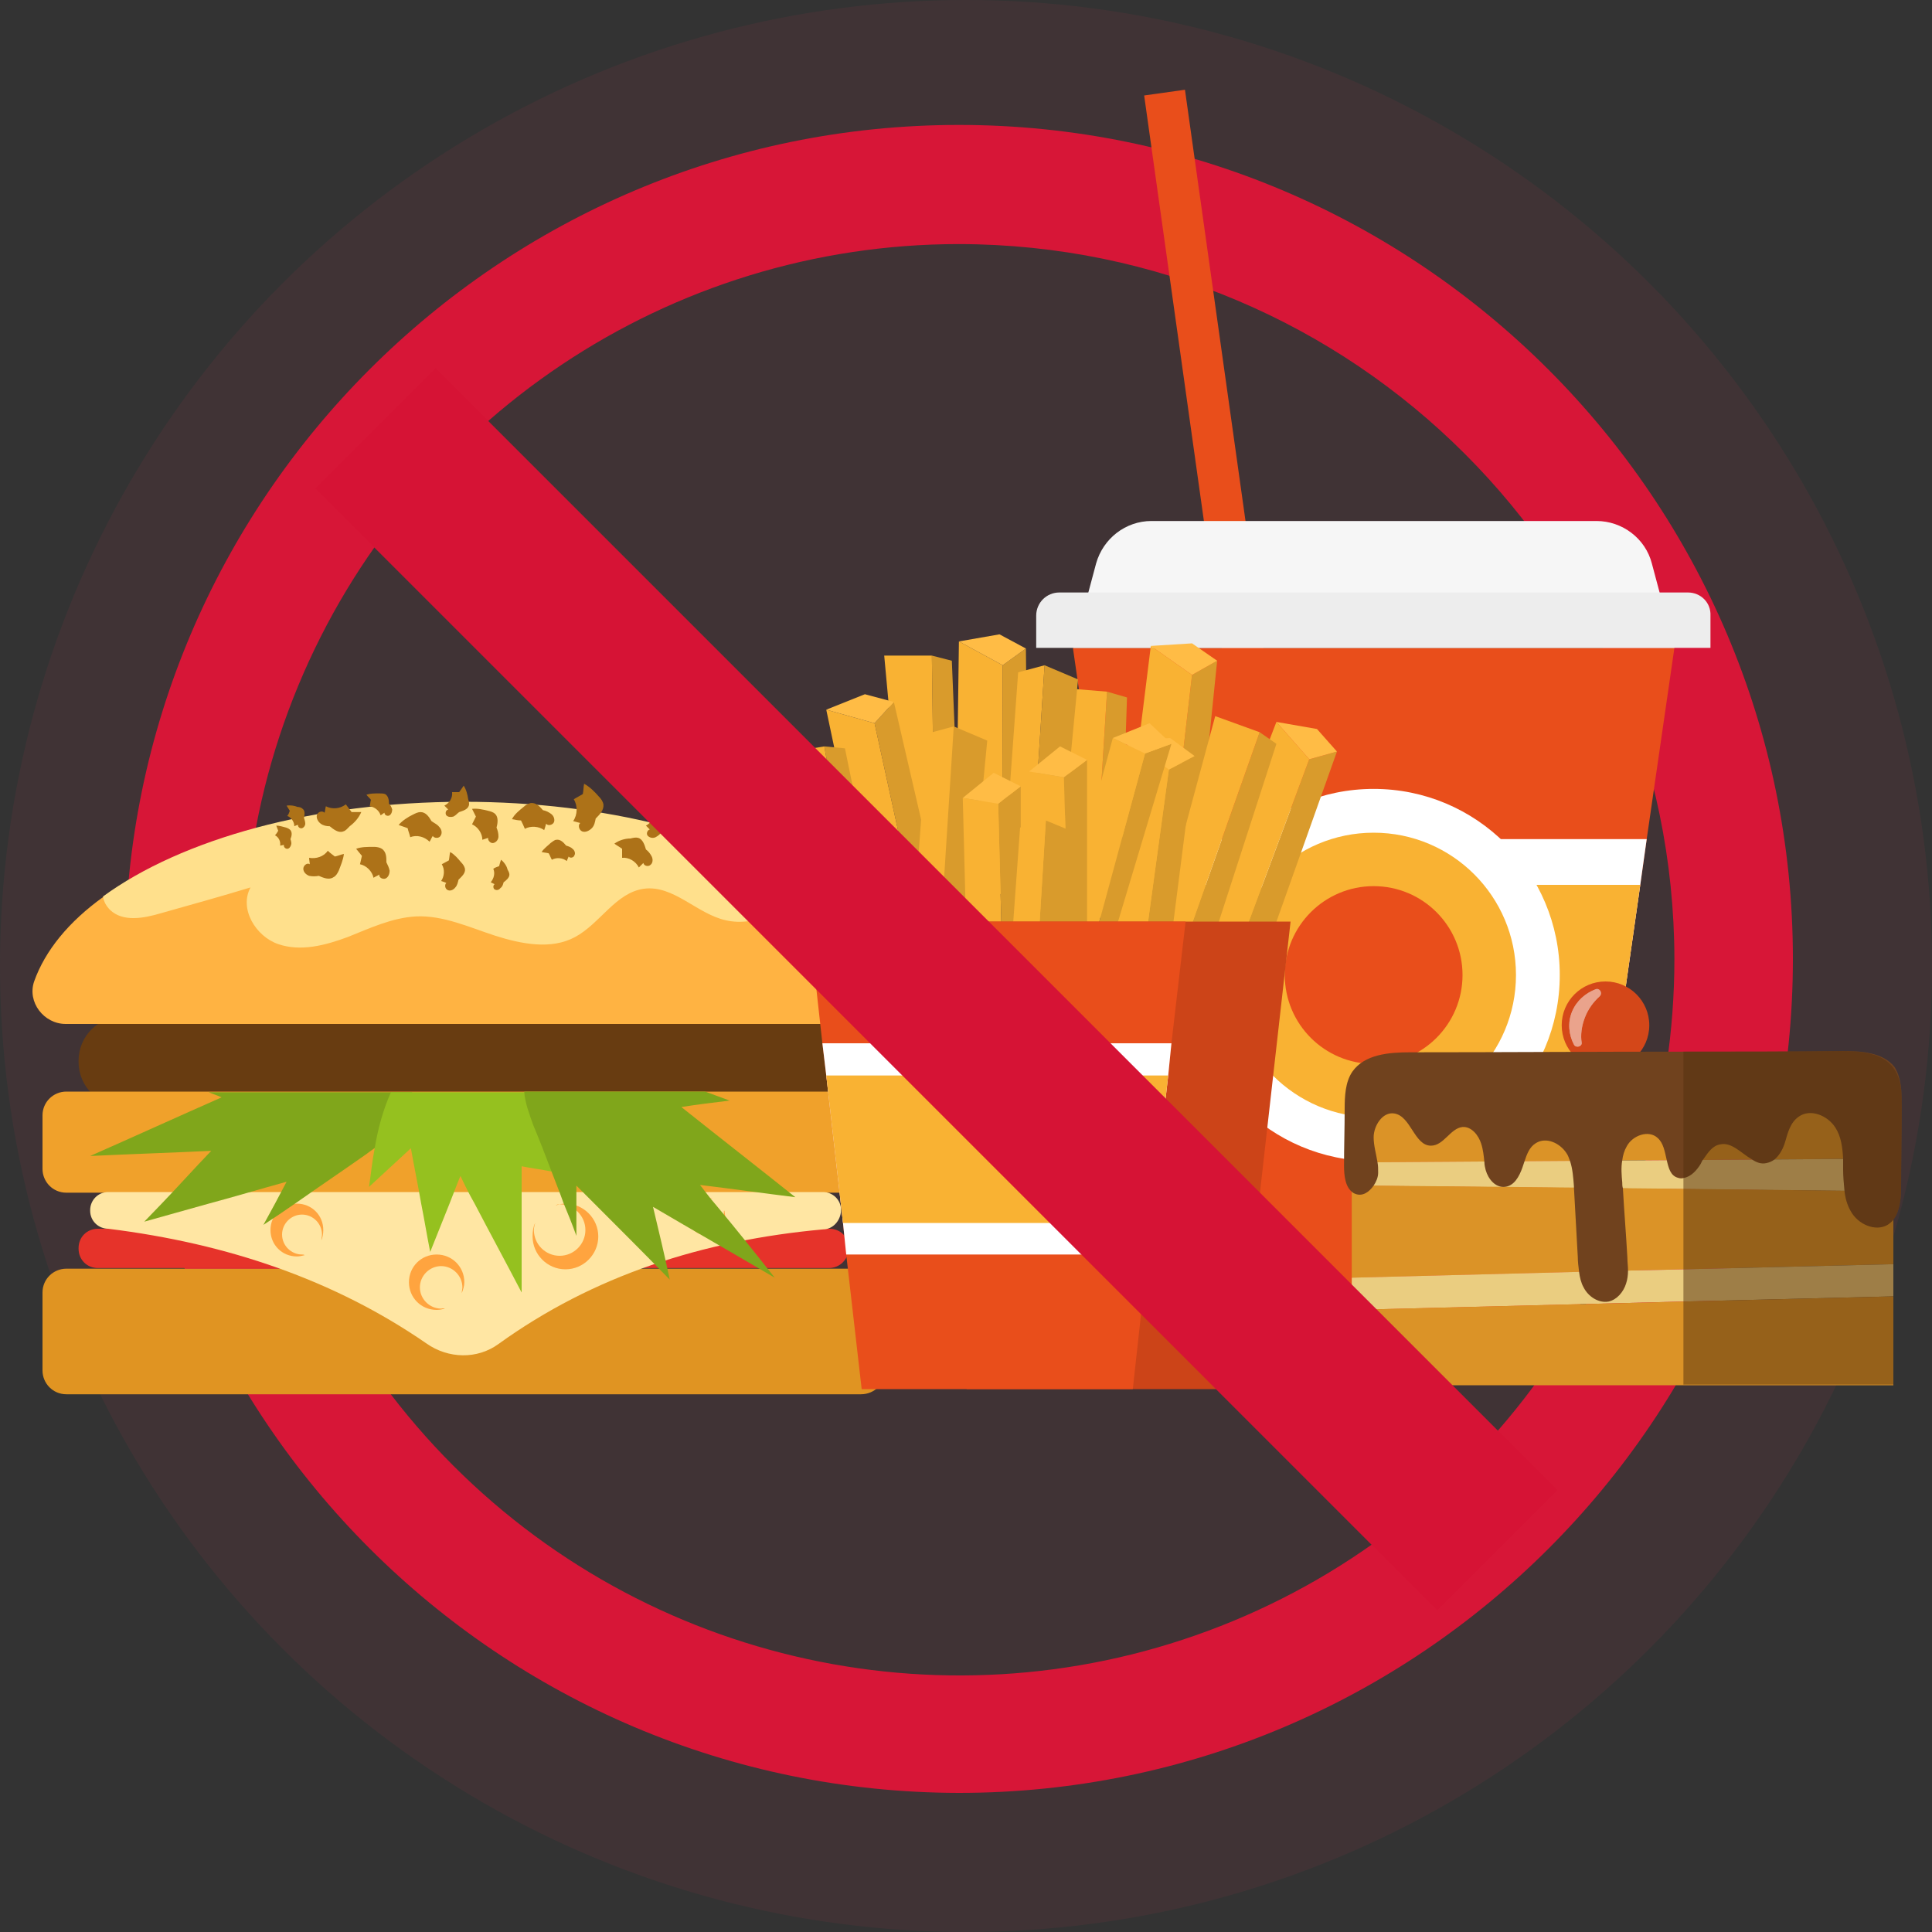 <?xml version="1.0" encoding="utf-8"?>
<!-- Generator: Adobe Illustrator 25.0.0, SVG Export Plug-In . SVG Version: 6.00 Build 0)  -->
<svg version="1.1" id="Layer_1" xmlns="http://www.w3.org/2000/svg" xmlns:xlink="http://www.w3.org/1999/xlink" x="0px" y="0px"
	 viewBox="0 0 300 300" style="enable-background:new 0 0 300 300;" xml:space="preserve">
<rect x="0" y="0" width="300" height="300" fill="#333333" stroke="none"/>
<style type="text/css">
	.st0{fill:#D61335;}
	.st1{opacity:7.703218e-02;fill-rule:evenodd;clip-rule:evenodd;fill:#E13856;enable-background:new    ;}
	.st2{fill:#E09422;}
	.st3{fill:#683C11;}
	.st4{fill:#F0A12B;}
	.st5{fill:#FFB342;}
	.st6{fill:#FFE08C;}
	.st7{fill:#AD7218;}
	.st8{fill:#E6332A;}
	.st9{fill:#FFE6A3;}
	.st10{fill:#FFA43F;}
	.st11{fill:#80A61B;}
	.st12{fill:#95C11F;}
	.st13{fill:#E94E1B;}
	.st14{fill:#F6F6F6;}
	.st15{fill:#EDEDED;}
	.st16{fill:#FFFFFF;}
	.st17{fill:#F9B233;}
	.st18{fill:#D99B2C;}
	.st19{fill:#FFBC45;}
	.st20{fill:#CC4418;}
	.st21{fill:#D44719;}
	.st22{opacity:0.5;}
	.st23{fill:#D8D8D8;}
	.st24{fill:#DB9327;}
	.st25{fill:#EACD80;}
	.st26{fill:#70421E;}
	.st27{opacity:0.5;fill:#53300E;enable-background:new    ;}
</style>
<path id="Shape" class="st0" d="M148.9,278.4c-71.5-0.1-129.4-58-129.5-129.5c0-71.4,58.1-129.5,129.5-129.5s129.5,58.1,129.5,129.5
	C278.4,220.4,220.4,278.4,148.9,278.4L148.9,278.4z M148.9,37.9c-44.9,0-85.4,27.1-102.6,68.6s-7.7,89.3,24.1,121.1
	s79.6,41.3,121.1,24.1S260,193.9,260,148.9C259.9,87.6,210.3,38,148.9,37.9z"/>
<g id="Page-1_1_">
	<g id="For-you-and-your-partner-Copy-4_1_" transform="translate(-57, -1998)">
		<g id="Group-4_1_" transform="translate(57, 1998)">
			<circle id="Mask-Copy-2_1_" class="st1" cx="150" cy="150" r="150"/>
		</g>
	</g>
</g>
<g>
	<path class="st2" d="M133.7,216.5H10.3c-2.1,0-3.7-1.7-3.7-3.7v-12.1c0-2.1,1.7-3.7,3.7-3.7h123.4c2.1,0,3.7,1.7,3.7,3.7v12.1
		C137.5,214.8,135.8,216.5,133.7,216.5z"/>
	<path class="st3" d="M124.8,171.8H19.1c-3.8,0-6.9-3.1-6.9-6.9v-0.2c0-3.8,3.1-6.9,6.9-6.9h105.8c3.8,0,6.9,3.1,6.9,6.9v0.1
		C131.7,168.7,128.7,171.8,124.8,171.8z"/>
	<path class="st4" d="M137.5,173.2v8.3c0,2.1-1.7,3.7-3.7,3.7H10.3c-2.1,0-3.7-1.7-3.7-3.7v-8.3c0-2.1,1.7-3.7,3.7-3.7h123.4
		C135.8,169.5,137.5,171.2,137.5,173.2z"/>
	<path class="st5" d="M133.8,159H10.2c-3.4,0-6-3.4-4.9-6.6c1.7-4.8,5.4-9.3,10.7-13.1c12.2-8.9,32.7-14.7,56-14.7
		c22.1,0,41.7,5.3,54,13.4c6.3,4.2,10.8,9.1,12.7,14.5C139.8,155.6,137.3,159,133.8,159z"/>
	<path class="st6" d="M126,137.9c-3.9,3.2-8.5,6.1-13.3,5c-4.5-1-8.1-5.5-12.7-4.9c-4.4,0.6-6.8,5.4-10.7,7.5
		c-3.7,2-8.3,1.1-12.4-0.2c-4-1.3-8.1-3.2-12.3-3c-3.7,0.2-7.1,1.8-10.6,3.2c-3.5,1.3-7.3,2.3-10.8,1.1s-6.1-5.5-4.3-8.8
		c-4.6,1.4-9.3,2.7-13.9,4c-2.7,0.8-5.9,1.4-7.9-0.5c-0.6-0.6-1-1.3-1.1-2.1c12.2-8.9,32.7-14.7,56-14.7
		C94.1,124.5,113.7,129.7,126,137.9z"/>
	<g>
		<path class="st7" d="M61.9,128.1c0.5,0.2,0.9,0.3,1.4,0.5c0.1,0.5,0.3,0.9,0.4,1.4c1-0.4,2.2-0.1,3,0.7c0.2-0.3,0.3-0.6,0.5-0.9
			c0.2,0.4,1,0.4,1.2,0c0.3-0.4,0.2-1-0.2-1.4c-0.3-0.4-0.8-0.6-1.2-0.9c-0.4-0.7-0.9-1.4-1.7-1.4c-0.4,0-0.8,0.2-1.2,0.4
			C63.3,126.9,62.5,127.4,61.9,128.1z"/>
	</g>
	<g>
		<path class="st7" d="M73.3,125.6c0.2,0.4,0.4,0.8,0.6,1.2c-0.2,0.4-0.4,0.8-0.6,1.2c0.9,0.4,1.6,1.4,1.6,2.4
			c0.3-0.1,0.6-0.2,0.9-0.3c-0.1,0.4,0.4,0.9,0.8,0.8c0.5-0.1,0.8-0.6,0.8-1c0-0.5-0.1-0.9-0.3-1.4c0.2-0.7,0.3-1.6-0.2-2.1
			c-0.3-0.3-0.7-0.4-1.1-0.5C75,125.7,74.1,125.5,73.3,125.6z"/>
	</g>
	<g>
		<path class="st7" d="M72,122c-0.2,0.3-0.4,0.6-0.7,1c-0.4,0-0.8,0-1.1,0c0.1,0.9-0.4,1.7-1.2,2.1c0.2,0.2,0.4,0.4,0.6,0.6
			c-0.4,0.1-0.5,0.6-0.3,0.9c0.3,0.3,0.7,0.3,1.1,0.2c0.4-0.2,0.6-0.5,0.9-0.7c0.6-0.2,1.3-0.4,1.5-1c0.1-0.3,0-0.7-0.1-1
			C72.6,123.4,72.4,122.6,72,122z"/>
	</g>
	<g>
		<path class="st7" d="M56.1,126.1c-0.5,0-1,0-1.5,0c-0.3-0.4-0.6-0.8-0.9-1.2c-0.9,0.7-2.1,0.8-3.1,0.3c-0.1,0.3-0.1,0.7-0.2,1
			c-0.4-0.4-1.1-0.1-1.2,0.4c-0.1,0.5,0.2,1,0.6,1.3c0.4,0.3,0.9,0.4,1.4,0.4c0.6,0.5,1.4,1.1,2.1,0.8c0.4-0.1,0.7-0.5,1-0.8
			C55.1,127.7,55.7,127,56.1,126.1z"/>
	</g>
	<g>
		<path class="st7" d="M56.9,123.4c0.2,0.3,0.5,0.5,0.7,0.8c-0.1,0.3-0.1,0.7-0.2,1c0.8,0.1,1.5,0.7,1.7,1.4
			c0.2-0.1,0.4-0.3,0.6-0.4c0,0.4,0.5,0.6,0.8,0.4s0.4-0.6,0.4-0.9c-0.1-0.4-0.3-0.7-0.5-0.9c0-0.6-0.1-1.2-0.6-1.5
			c-0.3-0.1-0.6-0.1-0.9-0.1C58.1,123.2,57.5,123.2,56.9,123.4z"/>
	</g>
	<g>
		<path class="st7" d="M55.3,131.8c0.3,0.4,0.6,0.7,0.9,1.1c-0.1,0.4-0.2,0.9-0.3,1.3c1,0.2,1.9,1.1,2.1,2.1
			c0.3-0.2,0.6-0.3,0.9-0.5c-0.1,0.5,0.6,0.8,1,0.6s0.6-0.7,0.6-1.2c-0.1-0.5-0.3-0.9-0.5-1.3c0-0.8,0-1.6-0.7-2.1
			c-0.3-0.2-0.8-0.3-1.2-0.3C57,131.5,56.1,131.5,55.3,131.8z"/>
	</g>
	<g>
		<path class="st7" d="M77.8,133.5c-0.1,0.3-0.2,0.6-0.3,1c-0.3,0.1-0.6,0.2-0.9,0.4c0.3,0.7,0.1,1.5-0.4,2.1
			c0.2,0.1,0.4,0.2,0.6,0.3c-0.3,0.2-0.2,0.7,0,0.8c0.3,0.2,0.7,0.1,0.9-0.2c0.3-0.2,0.4-0.5,0.5-0.9c0.4-0.3,0.9-0.7,0.9-1.2
			c0-0.3-0.2-0.6-0.3-0.8C78.7,134.5,78.3,133.9,77.8,133.5z"/>
	</g>
	<g>
		<path class="st7" d="M69.9,132.3c-0.1,0.4-0.1,0.8-0.2,1.3c-0.4,0.2-0.7,0.4-1.1,0.6c0.5,0.8,0.4,1.9-0.1,2.6
			c0.3,0.1,0.6,0.2,0.8,0.3c-0.3,0.3-0.2,0.9,0.2,1.1c0.4,0.2,0.9,0,1.2-0.4c0.3-0.3,0.4-0.8,0.5-1.2c0.5-0.5,1.1-1,1-1.7
			c-0.1-0.4-0.3-0.7-0.6-1C71.1,133.3,70.6,132.7,69.9,132.3z"/>
	</g>
	<g>
		<path class="st7" d="M84.1,132.3c0.4,0.1,0.7,0.1,1.1,0.2c0.2,0.3,0.3,0.7,0.5,1c0.7-0.4,1.7-0.3,2.3,0.2c0.1-0.2,0.2-0.5,0.3-0.7
			c0.2,0.3,0.8,0.2,0.9-0.2c0.2-0.3,0-0.8-0.3-1c-0.3-0.3-0.7-0.4-1-0.5c-0.4-0.5-0.9-1-1.5-0.9c-0.3,0-0.6,0.3-0.9,0.5
			C85.1,131.3,84.5,131.7,84.1,132.3z"/>
	</g>
	<g>
		<path class="st7" d="M79.5,127.2c0.5,0.1,1,0.2,1.4,0.2c0.2,0.4,0.4,0.8,0.6,1.3c0.9-0.5,2.2-0.4,3,0.2c0.1-0.3,0.2-0.6,0.3-1
			c0.3,0.4,1,0.2,1.2-0.2c0.2-0.4,0-1-0.4-1.3s-0.8-0.5-1.3-0.6c-0.5-0.6-1.1-1.2-1.9-1.1c-0.4,0.1-0.8,0.3-1.1,0.6
			C80.7,125.8,79.9,126.4,79.5,127.2z"/>
	</g>
	<g>
		<path class="st7" d="M90.7,121.7c-0.1,0.5-0.1,1.1-0.2,1.6c-0.5,0.3-0.9,0.5-1.4,0.8c0.6,1,0.6,2.4-0.1,3.4
			c0.4,0.1,0.7,0.2,1.1,0.3c-0.4,0.3-0.2,1.1,0.3,1.3s1.1-0.1,1.5-0.5s0.5-1,0.6-1.5c0.6-0.6,1.3-1.3,1.2-2.2
			c-0.1-0.5-0.4-0.9-0.7-1.2C92.3,122.9,91.6,122.2,90.7,121.7z"/>
	</g>
	<g>
		<path class="st7" d="M95.4,131c0.4,0.3,0.8,0.5,1.2,0.8c0,0.5,0,0.9,0,1.4c1-0.1,2.1,0.5,2.6,1.5c0.2-0.2,0.5-0.5,0.7-0.7
			c0.1,0.5,0.8,0.6,1.1,0.3c0.4-0.3,0.4-0.9,0.2-1.3c-0.2-0.4-0.5-0.8-0.9-1.1c-0.2-0.7-0.5-1.6-1.2-1.8c-0.4-0.1-0.8,0-1.2,0.1
			C97,130.2,96.1,130.5,95.4,131z"/>
	</g>
	<g>
		<path class="st7" d="M103.5,125c-0.2,0.3-0.5,0.7-0.7,1c-0.4,0-0.8,0-1.2,0c0,0.9-0.5,1.8-1.3,2.2c0.2,0.2,0.4,0.4,0.6,0.6
			c-0.4,0.1-0.6,0.7-0.3,1c0.3,0.3,0.8,0.4,1.2,0.2s0.7-0.5,1-0.8c0.7-0.2,1.4-0.4,1.6-1c0.1-0.3,0-0.7,0-1.1
			C104.1,126.4,103.9,125.6,103.5,125z"/>
	</g>
	<g>
		<path class="st7" d="M42.9,128.2c0.1,0.3,0.2,0.5,0.3,0.8c-0.1,0.2-0.3,0.5-0.5,0.7c0.6,0.3,0.9,1,0.8,1.6c0.2,0,0.4-0.1,0.6-0.1
			c-0.1,0.3,0.2,0.6,0.5,0.6s0.5-0.3,0.6-0.6s0-0.6-0.1-0.9c0.2-0.5,0.3-1,0-1.4c-0.2-0.2-0.4-0.3-0.7-0.4
			C44,128.4,43.4,128.2,42.9,128.2z"/>
	</g>
	<g>
		<path class="st7" d="M44.5,125.1c0.2,0.3,0.3,0.5,0.5,0.8c-0.1,0.3-0.2,0.6-0.4,0.8c0.6,0.2,1.1,0.9,1.1,1.6
			c0.2-0.1,0.4-0.2,0.6-0.2c-0.1,0.3,0.3,0.6,0.6,0.5s0.5-0.4,0.5-0.7c0-0.3-0.1-0.6-0.2-0.9c0.1-0.5,0.2-1.1-0.2-1.4
			c-0.2-0.2-0.5-0.3-0.8-0.3C45.7,125.1,45.1,125,44.5,125.1z"/>
	</g>
	<g>
		<path class="st7" d="M53.4,132.6c-0.5,0.1-0.9,0.3-1.4,0.4c-0.4-0.3-0.8-0.6-1.1-0.9c-0.6,0.9-1.8,1.3-2.9,1.1
			c0,0.3,0.1,0.7,0.1,1c-0.4-0.3-1,0.2-1,0.7s0.4,0.9,0.9,1.1c0.5,0.1,1,0.1,1.5,0c0.7,0.3,1.6,0.7,2.3,0.2c0.4-0.2,0.6-0.6,0.8-1
			C52.9,134.4,53.3,133.5,53.4,132.6z"/>
	</g>
	<path class="st8" d="M128.7,196.9H15.2c-1.7,0-3-1.3-3-3v-0.1c0-1.7,1.3-3,3-3h113.6c1.7,0,3,1.3,3,3v0.1
		C131.7,195.6,130.4,196.9,128.7,196.9z"/>
	<path class="st9" d="M127.8,190.9c-18.7,1.7-35.7,7.2-50.4,17.8c-3.3,2.4-7.8,2.3-11.2-0.1c-14.2-9.8-30.8-15.5-49.4-17.8
		c-1.5,0-2.8-1.2-2.8-2.8v-0.1c0-1.5,1.2-2.8,2.8-2.8h111c1.5,0,2.8,1.2,2.8,2.8v0.1C130.5,189.6,129.3,190.9,127.8,190.9z"/>
	<g>
		<path class="st10" d="M68.5,203.2c-1.8,0-3.3-1.5-3.3-3.3s1.5-3.3,3.3-3.3s3.3,1.5,3.3,3.3c0,0.3-0.1,0.6-0.1,0.9
			c0.2-0.5,0.4-1.1,0.4-1.7c0-2.4-1.9-4.3-4.3-4.3s-4.3,1.9-4.3,4.3c0,2.4,1.9,4.3,4.3,4.3c0.5,0,0.9-0.1,1.3-0.2
			C68.8,203.1,68.6,203.2,68.5,203.2z"/>
	</g>
	<g>
		<path class="st10" d="M86.9,187c2.2,0,4,1.8,4,4s-1.8,4-4,4s-4-1.8-4-4c0-0.4,0.1-0.7,0.2-1.1c-0.3,0.6-0.4,1.3-0.4,2.1
			c0,2.8,2.3,5.1,5.1,5.1c2.8,0,5.1-2.3,5.1-5.1s-2.3-5.1-5.1-5.1c-0.5,0-1.1,0.1-1.5,0.3C86.5,187,86.7,187,86.9,187z"/>
	</g>
	<g>
		<path class="st10" d="M46.9,194.8c-1.7,0-3.1-1.4-3.1-3.1s1.4-3.1,3.1-3.1c1.7,0,3.1,1.4,3.1,3.1c0,0.3-0.1,0.6-0.1,0.9
			c0.2-0.5,0.3-1,0.3-1.6c0-2.3-1.8-4.1-4.1-4.1S42,188.7,42,191s1.8,4.1,4.1,4.1c0.4,0,0.8-0.1,1.2-0.2
			C47.2,194.8,47,194.8,46.9,194.8z"/>
	</g>
	<g>
		<path class="st10" d="M112.4,188.3c0,1.2-1,2.2-2.2,2.2s-2.2-1-2.2-2.2s1-2.2,2.2-2.2c0.2,0,0.4,0,0.6,0.1
			c-0.4-0.2-0.7-0.2-1.1-0.2c-1.6,0-2.9,1.3-2.9,2.9c0,1.6,1.3,2.9,2.9,2.9s2.9-1.3,2.9-2.9c0-0.3-0.1-0.6-0.1-0.9
			C112.4,188,112.4,188.1,112.4,188.3z"/>
	</g>
	<g>
		<path class="st11" d="M64,169.5c0,1.7-0.6,3.4-1.6,4.8c-1.1,1.5-2.5,2.7-4,3.8c-0.5,0.4-1,0.7-1.5,1.1c-3.7,2.6-7.4,5.1-11.1,7.7
			c-1.6,1.1-3.2,2.2-4.9,3.3c0.6-1.1,1.2-2.2,1.8-3.3s1.2-2.3,1.8-3.4c-4,1.1-8,2.3-12.1,3.4c-3.3,0.9-6.7,1.9-10,2.8
			c0.9-0.9,1.8-1.9,2.7-2.8c2.6-2.7,5.1-5.5,7.7-8.2c-6.3,0.3-12.5,0.5-18.8,0.8c6.8-3,13.6-6.1,20.4-9.1c-0.6-0.3-1.3-0.5-2-0.8H64
			V169.5z"/>
		<path class="st12" d="M83.6,172.1c1.9,3.5,3.8,6.9,5.7,10.4c-1.2-0.2-2.5-0.4-3.7-0.6c-1.5-0.3-3.1-0.5-4.6-0.8c0,1.9,0,3.9,0,5.8
			c0,4.6,0,9.2,0,13.8c-2.4-4.6-4.9-9.2-7.3-13.8c-0.8-1.4-1.5-2.8-2.2-4.3c-0.6,1.4-1.1,2.8-1.7,4.3c-1,2.5-2,5-3,7.5
			c-0.5-2.5-0.9-5-1.4-7.5c-0.5-2.9-1.1-5.8-1.6-8.6c-2.2,2-4.3,4-6.5,6c0.3-2,0.5-4.1,0.9-6.1c0.5-3,1.3-5.9,2.5-8.6h28.4
			c0.8,0.8,1.6,1.5,2.4,2.3C89,171.9,86.3,172,83.6,172.1z"/>
		<path class="st11" d="M120.3,198.4c-6.3-3.7-12.6-7.3-18.9-11c0.9,3.8,1.8,7.5,2.6,11.3c-3.9-4-7.9-8-11.8-11.9
			c-0.9-0.9-1.8-1.8-2.7-2.7c0,0.9,0,1.8,0,2.7c0,1.7,0,3.4,0,5.1c-0.6-1.7-1.3-3.4-2-5.1c-0.6-1.7-1.3-3.4-1.9-5
			c-0.9-2.4-1.8-4.7-2.8-7.1c-0.6-1.7-1.3-3.5-1.4-5.2h28.1c1.3,0.5,2.5,0.9,3.8,1.4c-2.5,0.3-5,0.6-7.5,1c5.9,4.7,11.8,9.3,17.7,14
			c-4.9-0.6-9.8-1.3-14.8-1.9c0.8,1,1.5,2,2.3,2.9C114.2,190.7,117.3,194.6,120.3,198.4z"/>
	</g>
</g>
<g>
	
		<rect x="184.9" y="13.9" transform="matrix(0.99 -0.139 0.139 0.99 -7.319 26.765)" class="st13" width="6.4" height="103.9"/>
	<polygon class="st13" points="260,100.6 255.7,130.3 254.7,137.4 250.7,165.4 249.7,172.6 243.6,214.8 183.1,214.8 177,172.6 
		176,165.4 171.9,137.4 170.9,130.3 166.6,100.6 	"/>
	<path class="st14" d="M247.9,80.9h-69.1c-4,0-7.5,2.7-8.6,6.6l-3.5,13.1H260l-3.5-13.1C255.5,83.6,251.9,80.9,247.9,80.9z"/>
	<path class="st15" d="M262.1,92h-97.6c-2,0-3.6,1.6-3.6,3.6v5h104.7v-5C265.7,93.6,264.1,92,262.1,92z"/>
	<polygon class="st16" points="255.7,130.3 254.7,137.4 250.7,165.4 249.7,172.6 177,172.6 176,165.4 171.9,137.4 170.9,130.3 	"/>
	<polygon class="st17" points="254.7,137.4 250.7,165.4 176,165.4 171.9,137.4 	"/>
	<circle class="st16" cx="213.3" cy="151.4" r="28.9"/>
	<circle class="st17" cx="213.3" cy="151.4" r="22.1"/>
	<circle class="st13" cx="213.3" cy="151.4" r="13.8"/>
</g>
<g>
	<g>
		<polygon class="st18" points="185.3,138.8 181,140.1 185.1,104.8 189,102.6 		"/>
		<polygon class="st17" points="181,140.1 174.1,137.3 178.7,100.3 185.1,104.8 		"/>
		<polygon class="st19" points="185.1,99.9 178.7,100.3 185.1,104.8 189,102.6 		"/>
	</g>
	<g>
		<polygon class="st18" points="195.4,151 190.9,151.2 203.3,117.9 207.6,116.7 		"/>
		<polygon class="st17" points="190.9,151.2 184.8,146.9 198.2,112.1 203.3,117.9 		"/>
		<polygon class="st19" points="204.5,113.2 198.2,112.1 203.3,117.9 207.6,116.7 		"/>
	</g>
	<g>
		<polygon class="st18" points="187,150.1 182.6,150.5 195.6,113.7 198.2,115.5 		"/>
		<polygon class="st17" points="182.6,150.5 178.5,149 188.7,111.2 195.6,113.7 		"/>
	</g>
	<g>
		<polygon class="st18" points="180.9,153.4 176.7,154.6 181.5,119.5 185.5,117.4 		"/>
		<polygon class="st17" points="176.7,154.6 169.8,151.7 175.3,114.9 181.5,119.5 		"/>
		<polygon class="st19" points="181.7,114.6 175.3,114.9 181.5,119.5 185.5,117.4 		"/>
	</g>
	<g>
		<polygon class="st18" points="173.9,141.4 169.7,142.8 171.9,107.4 175,108.3 		"/>
		<polygon class="st17" points="169.7,142.8 165.4,142.5 164.6,106.8 171.9,107.4 		"/>
	</g>
	<g>
		<polygon class="st18" points="159.7,137.1 155.6,138.9 155.7,103.3 159.3,100.7 		"/>
		<polygon class="st17" points="155.6,138.9 148.4,136.9 148.9,99.6 155.7,103.3 		"/>
		<polygon class="st19" points="155.2,98.5 148.9,99.6 155.7,103.3 159.3,100.7 		"/>
	</g>
	<g>
		<polygon class="st18" points="149.3,139 145.2,140.9 144.7,101.8 147.8,102.6 		"/>
		<polygon class="st17" points="145.2,140.9 140.9,140.9 137.3,101.8 144.7,101.8 		"/>
	</g>
	<g>
		<polygon class="st18" points="164.1,139.7 159.8,140.9 162.2,103.3 167.4,105.5 		"/>
		<polygon class="st17" points="159.8,140.9 155.5,140.2 158.1,104.4 162.2,103.3 		"/>
	</g>
	<g>
		<polygon class="st18" points="172.2,147.8 168.8,150.1 177.8,117 181.9,115.5 		"/>
		<polygon class="st17" points="168.8,150.1 163.6,148.5 172.8,114.6 177.8,117 		"/>
		<polygon class="st19" points="178.5,112.3 172.8,114.6 177.8,117 181.9,115.5 		"/>
	</g>
	<g>
		<polygon class="st18" points="147,144.4 143.4,147 135.8,112.3 138.8,109 		"/>
		<polygon class="st17" points="143.4,147 136,146.7 128.3,110.2 135.8,112.3 		"/>
		<polygon class="st19" points="134.3,107.8 128.3,110.2 135.8,112.3 138.8,109 		"/>
	</g>
	<g>
		<polygon class="st18" points="138.5,151.8 134.8,154.3 128,115.9 131.2,116.2 		"/>
		<polygon class="st17" points="134.8,154.3 130.5,155 120.7,117.1 128,115.9 		"/>
	</g>
	<g>
		<polygon class="st18" points="150,149.2 145.7,150.4 148.1,112.8 153.3,115 		"/>
		<polygon class="st17" points="145.7,150.4 141.4,149.7 144,113.9 148.1,112.8 		"/>
	</g>
	<g>
		<polygon class="st18" points="158.5,155.8 155.9,159 155,124.8 158.5,122.1 		"/>
		<polygon class="st17" points="155.9,159 150.4,159 149.5,123.9 155,124.8 		"/>
		<polygon class="st19" points="154.3,120 149.5,123.9 155,124.8 158.5,122.1 		"/>
	</g>
	<g>
		<polygon class="st18" points="168.8,151.7 166.2,154.9 165.2,120.7 168.8,118 		"/>
		<polygon class="st17" points="166.2,154.9 160.7,154.9 159.8,119.8 165.2,120.7 		"/>
		<polygon class="st19" points="164.6,115.9 159.8,119.8 165.2,120.7 168.8,118 		"/>
	</g>
	<g>
		<polygon class="st18" points="164.3,163.8 160.1,165 162.4,127.4 167.7,129.6 		"/>
		<polygon class="st17" points="160.1,165 155.8,164.3 158.4,128.5 162.4,127.4 		"/>
	</g>
	<polygon class="st20" points="192.2,215.7 150.1,215.7 141.9,143.1 200.4,143.1 	"/>
	<polygon class="st13" points="184.1,143.1 181.9,162 181.4,167 178.8,189.9 178.2,194.8 175.9,215.7 133.8,215.7 131.4,194.8 
		130.9,189.9 128.3,167 127.7,162 125.6,143.1 	"/>
	<polygon class="st16" points="181.9,162 181.4,167 178.8,189.9 178.2,194.8 131.4,194.8 130.9,189.9 128.3,167 127.7,162 	"/>
	<polygon class="st17" points="181.4,167 178.8,189.9 130.9,189.9 128.3,167 	"/>
</g>
<g>
	<circle class="st21" cx="249.3" cy="159.2" r="6.8"/>
	<g class="st22">
		<g>
			<path class="st23" d="M246.1,158c0.5-1.3,1.3-2.4,2.3-3.3c0.5-0.5,0-1.3-0.6-1.1c-1.6,0.6-3,1.8-3.7,3.5s-0.5,3.6,0.3,5.1
				c0.3,0.6,1.3,0.3,1.2-0.3C245.4,160.7,245.6,159.3,246.1,158z"/>
		</g>
		<g>
			<path class="st16" d="M246.1,158c0.5-1.3,1.3-2.4,2.3-3.3c0.5-0.5,0-1.3-0.6-1.1c-1.6,0.6-3,1.8-3.7,3.5s-0.5,3.6,0.3,5.1
				c0.3,0.6,1.3,0.3,1.2-0.3C245.4,160.7,245.6,159.3,246.1,158z"/>
		</g>
	</g>
	<polygon class="st24" points="294,167.1 209.9,167.1 209.9,180.5 294,179.9 	"/>
	<polygon class="st25" points="294,179.9 209.9,180.5 209.9,184.1 294,185 	"/>
	<polygon class="st24" points="294,185 294,196.3 261.5,197.1 252.5,197.3 244.9,197.5 209.9,198.4 209.9,184.1 213.1,184.1 
		244.1,184.4 251.8,184.5 261.5,184.6 286.4,184.9 	"/>
	<polygon class="st25" points="294,196.3 294,201.3 261.5,202.1 209.9,203.4 209.9,198.4 244.9,197.5 252.5,197.3 261.5,197.1 	"/>
	<polygon class="st24" points="294,201.3 294,215.1 209.9,215.1 209.9,203.4 261.5,202.1 	"/>
	<path class="st26" d="M295.3,171.8c0,4.2-0.1,8.4-0.1,12.6c0,1.7-0.2,3.7-1.2,5c-0.2,0.3-0.6,0.6-0.9,0.8c-1.9,1.1-4.6-0.1-5.7-2.1
		c-0.6-1-0.9-2.2-1-3.3s-0.2-2.1-0.2-3.2c0-0.6,0-1.1,0-1.7c-0.1-1.7-0.3-3.4-1.2-4.8c-1.2-1.9-3.9-3-5.7-1.7
		c-1.3,0.9-1.7,2.5-2.1,3.9c-0.3,1-0.8,2-1.6,2.7c-0.4,0.3-0.8,0.5-1.3,0.6c-0.8,0.2-1.6-0.1-2.3-0.6c-1.6-0.9-3.1-2.7-4.9-2.3
		c-1.2,0.2-1.9,1.3-2.6,2.3c-0.2,0.2-0.3,0.5-0.4,0.7c-0.6,1-1.5,2-2.6,2.2c-0.3,0.1-0.6,0.1-0.9,0c-1.2-0.3-1.5-1.5-1.8-2.8
		s-0.5-2.6-1.4-3.4c-1.4-1.3-3.9-0.4-4.8,1.3c-0.4,0.7-0.6,1.4-0.7,2.2c-0.2,1.1-0.1,2.3,0,3.4c0,0.3,0,0.6,0.1,0.9
		c0.2,3.6,0.5,7.2,0.7,10.8c0,0.7,0.1,1.3,0.1,2s-0.1,1.4-0.3,2c-0.4,1.3-1.4,2.5-2.7,2.8c-1.6,0.3-3.2-0.8-3.9-2.2
		c-0.4-0.7-0.6-1.6-0.7-2.4c-0.1-0.8-0.2-1.6-0.2-2.3c-0.2-3.6-0.4-7.2-0.6-10.8c0-0.1,0-0.1,0-0.2c-0.1-1.3-0.2-2.7-0.6-3.9
		c-0.2-0.5-0.3-0.9-0.6-1.3c-1-1.5-3.1-2.5-4.7-1.5c-1,0.6-1.4,1.7-1.8,2.9c-0.1,0.3-0.2,0.6-0.3,0.9c-0.5,1.4-1.3,2.9-2.8,3
		c-1.4,0.1-2.5-1.2-2.9-2.6c-0.1-0.4-0.2-0.8-0.2-1.2c-0.1-1-0.2-2-0.5-2.9c-0.4-1.3-1.5-2.7-2.9-2.6c-1.9,0.2-2.9,2.9-4.9,2.9
		c-2.6,0-3.1-4.6-5.7-5c-1.8-0.3-3.2,1.9-3.2,3.7c0,1.3,0.4,2.6,0.6,3.9c0.1,0.5,0.1,1,0.1,1.6c0,0.7-0.3,1.4-0.7,2
		c-0.7,1-1.7,1.7-2.8,1.3c-0.2-0.1-0.3-0.1-0.4-0.2c-1.2-0.8-1.4-2.6-1.4-4.2c0-2.9,0.1-5.8,0.1-8.8c0-2,0.1-4.2,1.2-5.8
		c1.9-2.7,5.7-3,9-3c14.2,0,28.4-0.1,42.7-0.1c8.1,0,16.3,0,24.4-0.1c2.9,0,6.3,0.2,8.1,2.5C295.3,167.5,295.3,169.7,295.3,171.8z"
		/>
	<path class="st27" d="M295.3,171.8c0,4.2-0.1,8.4-0.1,12.6c0,1.7-0.2,3.7-1.2,5V215h-32.6v-51.7c8.1,0,16.3,0,24.4-0.1
		c2.9,0,6.3,0.2,8.1,2.5C295.3,167.5,295.3,169.7,295.3,171.8z"/>
</g>
<rect id="Rectangle_3_" x="132.2" y="30.4" transform="matrix(0.707 -0.707 0.707 0.707 -66 147.819)" class="st0" width="26.4" height="246.4"/>
</svg>
